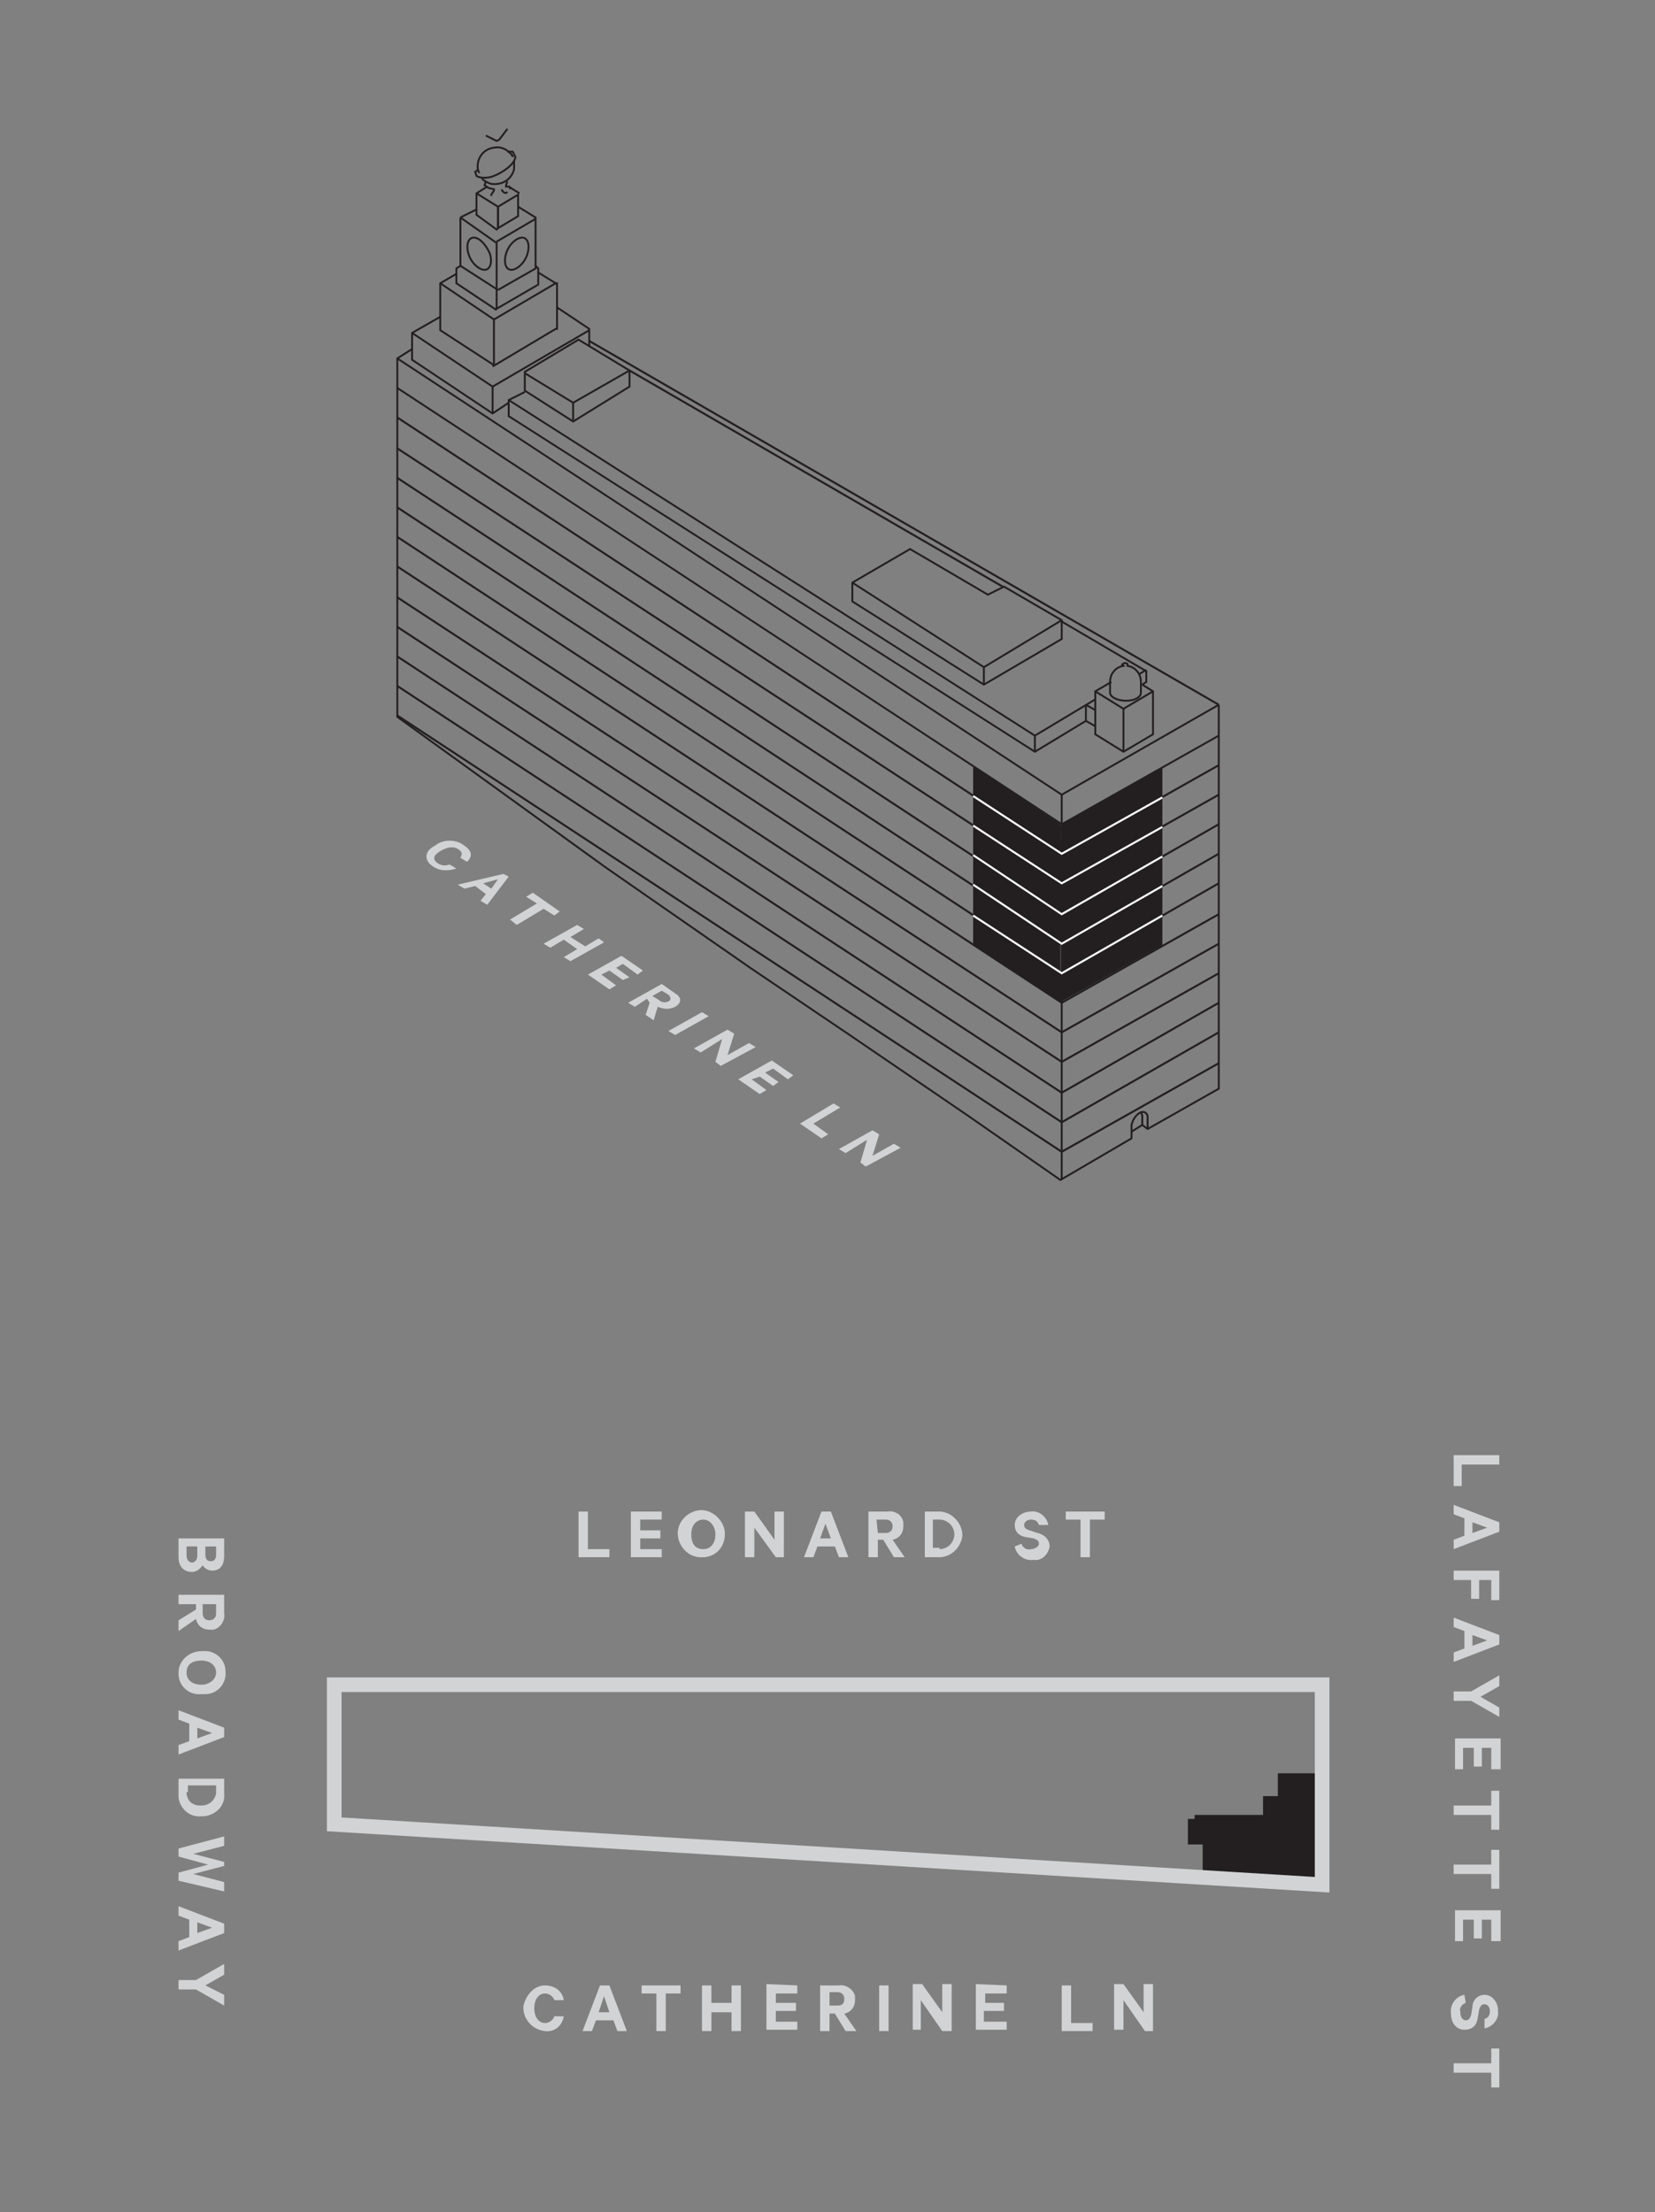 <?xml version="1.0" encoding="utf-8"?>
<!-- Generator: Adobe Illustrator 23.0.0, SVG Export Plug-In . SVG Version: 6.00 Build 0)  -->
<svg version="1.1" id="Layer_1" xmlns="http://www.w3.org/2000/svg" xmlns:xlink="http://www.w3.org/1999/xlink" x="0px" y="0px"
	 viewBox="0 0 123.3 164.8" style="enable-background:new 0 0 123.3 164.8;" xml:space="preserve">
<rect x="0" y="0" width="123.3" height="164.8" fill="#808080" stroke="none"/>
<style type="text/css">
	.st0{fill:#D2D3D4;}
	.st1{clip-path:url(#SVGID_2_);}
	.st2{fill:#231F20;}
	.st3{clip-path:url(#SVGID_4_);}
	.st4{fill:none;stroke:#D1D3D4;stroke-width:1.09;stroke-miterlimit:10;}
	.st5{clip-path:url(#SVGID_6_);}
	.st6{fill:none;stroke:#231F20;stroke-width:0.15;stroke-miterlimit:10;}
	.st7{enable-background:new    ;}
	.st8{fill:#D1D3D4;}
	.st9{fill:none;stroke:#231F20;stroke-width:0.14;stroke-miterlimit:10;}
	.st10{clip-path:url(#SVGID_8_);}
	.st11{clip-path:url(#SVGID_10_);}
	.st12{clip-path:url(#SVGID_12_);}
	.st13{clip-path:url(#SVGID_14_);}
	.st14{clip-path:url(#SVGID_16_);}
	.st15{fill:none;stroke:#FFFFFF;stroke-width:0.15;stroke-miterlimit:10;}
</style>
<title>residence_P_7-12_key</title>
<g>
	<path class="st0" d="M14.3,117.1c-0.6,0-1-0.4-1-1.1v-1.4h3.4v1.3c0,0.7-0.3,1.1-0.9,1.1c-0.3,0-0.6-0.2-0.7-0.4
		C14.9,116.9,14.6,117.1,14.3,117.1z M13.9,115.2v0.7c0,0.3,0.2,0.5,0.4,0.5s0.4-0.2,0.4-0.5v-0.7H13.9z M15.3,115.8
		c0,0.3,0.1,0.5,0.4,0.5s0.4-0.2,0.4-0.5v-0.6h-0.8L15.3,115.8z"/>
	<path class="st0" d="M14.6,119.5h-1.3v-0.7h3.4v1.4c0.1,0.5-0.3,1.1-0.8,1.2c-0.1,0-0.2,0-0.3,0c-0.5,0-0.9-0.3-1-0.8l-1.3,0.9
		v-0.8l1.3-0.8L14.6,119.5z M15.1,119.5v0.7c0,0.3,0.2,0.5,0.5,0.5s0.5-0.2,0.5-0.5v-0.7H15.1z"/>
	<path class="st0" d="M13.3,124.6c0-0.9,0.8-1.6,1.7-1.6c0,0,0.1,0,0.1,0c0.9-0.1,1.7,0.6,1.7,1.5c0.1,0.9-0.6,1.7-1.5,1.7
		c-0.1,0-0.2,0-0.3,0c-0.9,0.1-1.7-0.6-1.7-1.5C13.3,124.7,13.3,124.6,13.3,124.6z M16.1,124.6c0-0.5-0.4-0.9-1.1-0.9
		s-1.1,0.3-1.1,0.9s0.5,0.9,1.1,0.9S16.1,125.1,16.1,124.6z"/>
	<path class="st0" d="M16.7,129.4l-3.4,1.3V130l0.8-0.3v-1.3l-0.8-0.3v-0.7l3.4,1.3V129.4z M14.7,128.7v0.8l1.1-0.4L14.7,128.7z"/>
	<path class="st0" d="M16.7,132.4v1.2c0.1,0.9-0.6,1.6-1.5,1.7c-0.1,0-0.2,0-0.2,0c-0.9,0.1-1.6-0.6-1.7-1.4c0-0.1,0-0.2,0-0.2v-1.2
		H16.7z M13.9,133.5c0,0.6,0.4,1,1,1c0,0,0,0,0.1,0c0.6,0,1-0.4,1.1-0.9c0,0,0,0,0-0.1v-0.5h-2.1V133.5z"/>
	<path class="st0" d="M16.7,139l-2.3,0.6l2.3,0.6v0.7l-3.4-0.8v-0.6l2.2-0.6l-2.2-0.6v-0.6l3.4-0.9v0.7l-2.3,0.6l2.3,0.6L16.7,139z"
		/>
	<path class="st0" d="M16.7,144l-3.4,1.3v-0.7l0.8-0.3V143l-0.8-0.3V142l3.4,1.3V144z M14.7,143.2v0.8l1.1-0.4L14.7,143.2z"/>
	<path class="st0" d="M16.7,148.6v0.8l-2.1-1.2h-1.3v-0.7h1.3l2.1-1.2v0.8l-1.4,0.8L16.7,148.6z"/>
	<path class="st0" d="M111.7,108.4v0.7h-2.8v1.6h-0.6v-2.3H111.7z"/>
	<path class="st0" d="M111.7,114.1l-3.4,1.3v-0.7l0.8-0.3v-1.3l-0.8-0.3v-0.7l3.4,1.3V114.1z M109.7,113.4v0.8l1.1-0.4L109.7,113.4z
		"/>
	<path class="st0" d="M108.3,117h3.4v2.2h-0.6v-1.5h-0.9v1.4h-0.6v-1.4h-1.3V117z"/>
	<path class="st0" d="M111.7,122.5l-3.4,1.3v-0.7l0.8-0.3v-1.3l-0.8-0.3v-0.7l3.4,1.3V122.5z M109.7,121.8v0.8l1.1-0.4L109.7,121.8z
		"/>
	<path class="st0" d="M111.7,127.2v0.7l-2.1-1.2h-1.3V126h1.3l2.1-1.2v0.8l-1.4,0.8L111.7,127.2z"/>
	<path class="st0" d="M111.7,131.8h-0.6v-1.6h-0.7v1.4h-0.6v-1.4h-0.8v1.6h-0.6v-2.3h3.4V131.8z"/>
	<path class="st0" d="M111.7,133.4v2.9h-0.6v-1.1h-2.8v-0.7h2.8v-1.1L111.7,133.4z"/>
	<path class="st0" d="M111.7,137.8v2.9h-0.6v-1.1h-2.8v-0.7h2.8v-1.1H111.7z"/>
	<path class="st0" d="M111.7,144.6h-0.6V143h-0.7v1.4h-0.6V143h-0.8v1.6h-0.6v-2.3h3.4V144.6z"/>
	<path class="st0" d="M109.2,149.2c-0.3,0.1-0.5,0.4-0.4,0.7c0,0.4,0.2,0.6,0.4,0.6s0.3-0.1,0.4-0.4l0.1-0.6c0-0.5,0.4-0.9,0.9-0.9
		c0.6,0,1,0.6,1,1.1c0,0,0,0,0,0.1c0.1,0.6-0.4,1.2-1,1.3v-0.7c0.3-0.1,0.4-0.3,0.4-0.6c0-0.3-0.2-0.5-0.4-0.5s-0.3,0.1-0.4,0.4
		l-0.1,0.6c-0.1,0.6-0.4,0.9-1,0.9s-1-0.5-1-1.2c-0.1-0.7,0.4-1.3,1-1.4L109.2,149.2L109.2,149.2z"/>
	<path class="st0" d="M111.7,152.6v2.9h-0.6v-1.1h-2.8v-0.7h2.8v-1.1L111.7,152.6z"/>
	<path class="st0" d="M43.1,112.6h0.7v2.8h1.6v0.6h-2.3V112.6z"/>
	<path class="st0" d="M49.3,112.6v0.6h-1.6v0.8h1.5v0.6h-1.5v0.8h1.6v0.6H47v-3.4L49.3,112.6z"/>
	<path class="st0" d="M52.4,116c-1,0.1-1.8-0.7-1.9-1.6c-0.1-1,0.7-1.8,1.6-1.9s1.8,0.7,1.9,1.6c0,0.1,0,0.1,0,0.2
		c0,0.9-0.6,1.6-1.5,1.7C52.4,116,52.4,116,52.4,116z M52.4,113.2c-0.5,0-0.9,0.4-0.9,1.1s0.3,1.1,0.9,1.1s0.9-0.5,0.9-1.1
		S52.9,113.2,52.4,113.2L52.4,113.2z"/>
	<path class="st0" d="M58.4,116h-0.6l-1.6-2.2v2.2h-0.7v-3.4h0.7l1.5,2.1v-2.1h0.7V116z"/>
	<path class="st0" d="M61.9,112.6l1.3,3.4h-0.7l-0.3-0.8h-1.3l-0.3,0.8h-0.7l1.3-3.4L61.9,112.6z M61.1,114.6h0.8l-0.4-1.1
		L61.1,114.6z"/>
	<path class="st0" d="M65.4,114.7v1.3h-0.7v-3.4h1.4c0.5-0.1,1.1,0.2,1.2,0.8c0,0.1,0,0.2,0,0.3c0,0.5-0.3,0.9-0.8,1l0.9,1.3h-0.8
		l-0.8-1.3L65.4,114.7z M65.4,114.2H66c0.3,0,0.5-0.2,0.5-0.5s-0.2-0.5-0.5-0.5h-0.7L65.4,114.2z"/>
	<path class="st0" d="M68.9,112.6h1.2c0.9,0.1,1.6,0.9,1.6,1.8c-0.1,0.8-0.7,1.5-1.6,1.6h-1.2V112.6z M70,115.4
		c0.6,0,1.1-0.5,1.1-1.1c0-0.6-0.5-1.1-1.1-1.1h-0.5v2.1H70z"/>
	<path class="st0" d="M76.1,115c0.1,0.3,0.4,0.5,0.7,0.4c0.3,0,0.6-0.2,0.6-0.4s-0.1-0.3-0.4-0.4l-0.6-0.1c-0.5-0.1-0.8-0.4-0.8-0.9
		c0-0.6,0.6-1,1.2-1c0,0,0,0,0,0c0.6-0.1,1.2,0.4,1.3,1h-0.7c-0.1-0.3-0.3-0.4-0.6-0.4c-0.3,0-0.5,0.2-0.5,0.4s0.1,0.3,0.4,0.4
		l0.6,0.2c0.5,0.1,0.9,0.5,0.9,1c-0.1,0.6-0.6,1.1-1.2,1c0,0,0,0,0,0c-0.7,0.1-1.3-0.4-1.4-1L76.1,115z"/>
	<path class="st0" d="M79.4,112.6h2.9v0.6h-1.1v2.8h-0.7v-2.8h-1.1V112.6z"/>
	<path class="st0" d="M40.6,147.9c0.7,0,1.3,0.4,1.4,1.1h-0.7c-0.1-0.3-0.4-0.5-0.7-0.5c-0.5,0-0.8,0.5-0.8,1.1s0.3,1.1,0.8,1.1
		c0.3,0,0.6-0.2,0.7-0.5H42c-0.1,0.7-0.7,1.2-1.4,1.1c-1-0.1-1.7-1-1.6-1.9C39.2,148.6,39.8,147.9,40.6,147.9z"/>
	<path class="st0" d="M45.4,147.9l1.3,3.4H46l-0.3-0.8h-1.3l-0.3,0.8h-0.7l1.3-3.4H45.4z M44.6,149.9h0.8l-0.4-1.2L44.6,149.9z"/>
	<path class="st0" d="M47.8,147.9h2.9v0.6h-1.1v2.8h-0.7v-2.8h-1.1V147.9z"/>
	<path class="st0" d="M55.2,147.9v3.4h-0.7v-1.4H53v1.4h-0.7v-3.4H53v1.3h1.5v-1.3H55.2z"/>
	<path class="st0" d="M59.4,147.9v0.6h-1.6v0.7h1.5v0.6h-1.5v0.8h1.6v0.6h-2.3v-3.4L59.4,147.9z"/>
	<path class="st0" d="M61.8,150v1.3h-0.7v-3.4h1.4c0.5-0.1,1.1,0.3,1.2,0.8c0,0.1,0,0.2,0,0.3c0,0.5-0.3,0.9-0.8,1l0.9,1.3H63
		l-0.8-1.3H61.8z M61.8,149.4h0.6c0.4,0,0.5-0.2,0.5-0.5s-0.2-0.5-0.5-0.5h-0.6V149.4z"/>
	<path class="st0" d="M66.2,151.3h-0.7v-3.4h0.7V151.3z"/>
	<path class="st0" d="M70.8,151.3h-0.6l-1.6-2.3v2.2H68v-3.4h0.7l1.5,2.1v-2.1h0.7V151.3z"/>
	<path class="st0" d="M75,147.9v0.6h-1.6v0.7h1.4v0.6h-1.5v0.8H75v0.6h-2.3v-3.4L75,147.9z"/>
	<path class="st0" d="M79.1,147.9h0.7v2.8h1.6v0.6h-2.3V147.9z"/>
	<path class="st0" d="M85.9,151.3h-0.6l-1.6-2.3v2.2h-0.7v-3.4h0.7l1.5,2.1v-2.1h0.7V151.3L85.9,151.3z"/>
</g>
<g id="Layer_4">
	<g>
		<defs>
			<rect id="SVGID_1_" x="24" y="124.3" width="76.4" height="17.2"/>
		</defs>
		<clipPath id="SVGID_2_">
			<use xlink:href="#SVGID_1_"  style="overflow:visible;"/>
		</clipPath>
		<g class="st1">
			<polygon class="st2" points="89,135.2 94.1,135.2 94.1,133.8 95.2,133.8 95.2,132.1 98.5,132.1 98.5,140.6 89.9,140.1 89.9,140 
				89.6,139.9 89.6,137.4 88.5,137.4 88.5,135.5 89,135.5 			"/>
			<g>
				<defs>
					<rect id="SVGID_3_" x="24" y="124.3" width="76.4" height="17.2"/>
				</defs>
				<clipPath id="SVGID_4_">
					<use xlink:href="#SVGID_3_"  style="overflow:visible;"/>
				</clipPath>
				<g class="st3">
					<polygon class="st4" points="98.5,125.5 98.5,140.4 24.9,135.9 24.9,125.5 					"/>
				</g>
			</g>
		</g>
	</g>
	<g>
		<defs>
			<rect id="SVGID_5_" x="24.3" y="8.6" width="67.9" height="81.9"/>
		</defs>
		<clipPath id="SVGID_6_">
			<use xlink:href="#SVGID_5_"  style="overflow:visible;"/>
		</clipPath>
		<g class="st5">
			<polyline class="st6" points="90.8,57 79.1,63.6 29.6,31.1 			"/>
			<polyline class="st6" points="90.8,59.2 79.1,65.8 29.6,33.4 			"/>
			<polyline class="st6" points="90.8,61.4 79.1,68.1 29.6,35.6 			"/>
			<polyline class="st6" points="90.8,63.6 79.1,70.3 29.6,37.8 			"/>
			<polyline class="st6" points="90.8,65.8 79.1,72.5 29.6,40 			"/>
			<polyline class="st6" points="90.8,68.1 79.1,74.7 29.6,42.2 			"/>
			<polyline class="st6" points="90.8,70.3 79.1,76.9 29.6,44.5 			"/>
			<polyline class="st6" points="90.8,72.5 79.1,79.1 29.6,46.7 			"/>
			<polyline class="st6" points="90.8,74.7 79.1,81.4 29.6,48.9 			"/>
			<polyline class="st6" points="90.8,76.9 79.1,83.6 29.6,51.1 			"/>
			<polyline class="st6" points="90.8,79.2 79.1,85.8 29.6,53.3 			"/>
			<g class="st7">
				<path class="st8" d="M34.6,63c0.6,0.4,0.6,0.8,0.2,1.2l-0.5-0.3c0.1-0.2,0.2-0.4-0.1-0.6c-0.4-0.3-0.9-0.2-1.4,0.1
					c-0.5,0.3-0.6,0.6-0.2,0.9c0.3,0.2,0.6,0.2,0.9,0.1l0.5,0.3c-0.6,0.2-1.3,0.2-1.8-0.2c-0.6-0.4-0.6-1.1,0.2-1.5
					C33,62.5,34,62.5,34.6,63z"/>
			</g>
			<g class="st7">
				<path class="st8" d="M37.9,65.3l-1.6,2.1l-0.5-0.3l0.4-0.5L35.4,66l-0.8,0.2l-0.5-0.3l3.4-0.8L37.9,65.3z M36,65.8l0.6,0.4
					l0.5-0.7L36,65.8z"/>
			</g>
			<g class="st7">
				<path class="st8" d="M39.7,66.5l2,1.4l-0.4,0.3l-0.8-0.5l-2,1.2L38,68.5l2-1.2l-0.8-0.5L39.7,66.5z"/>
				<path class="st8" d="M45,70.2l-2.5,1.4L42,71.3l1-0.6L42,70l-1,0.6l-0.5-0.3l2.5-1.4l0.5,0.3l-1,0.6l1.1,0.7l1-0.6L45,70.2z"/>
				<path class="st8" d="M47.9,72.3l-0.4,0.3l-1.1-0.8l-0.5,0.3l1,0.7L46.4,73l-1-0.7l-0.6,0.3l1.1,0.8l-0.5,0.3l-1.6-1.1l2.5-1.4
					L47.9,72.3z"/>
				<path class="st8" d="M48.2,74.4L47.3,75l-0.5-0.3l2.5-1.4l1,0.7c0.5,0.3,0.5,0.7,0,1c-0.4,0.2-0.8,0.2-1.3,0l-0.3,1l-0.6-0.4
					l0.3-0.9L48.2,74.4z M48.6,74.2l0.5,0.3c0.2,0.2,0.5,0.2,0.7,0.1c0.2-0.1,0.2-0.3,0-0.5l-0.5-0.3L48.6,74.2z"/>
				<path class="st8" d="M50.3,77.1l-0.5-0.3l2.5-1.4l0.5,0.3L50.3,77.1z"/>
				<path class="st8" d="M53.7,79.4l-0.4-0.3l0.5-1.7l-1.6,1l-0.5-0.3l2.5-1.4l0.5,0.3l-0.5,1.6l1.6-0.9l0.5,0.3L53.7,79.4z"/>
				<path class="st8" d="M59.1,80.1l-0.4,0.3l-1.1-0.8L57,79.9l1,0.7l-0.4,0.3l-1-0.7L56,80.4l1.1,0.8l-0.5,0.3L55,80.4l2.5-1.4
					L59.1,80.1z"/>
				<path class="st8" d="M62.1,82.2l0.5,0.3l-2,1.2l1.1,0.8l-0.5,0.3l-1.6-1.1L62.1,82.2z"/>
			</g>
			<g class="st7">
				<path class="st8" d="M64.5,86.9l-0.4-0.3l0.5-1.7l-1.6,1l-0.5-0.3l2.5-1.4l0.5,0.3l-0.5,1.6l1.6-0.9l0.5,0.3L64.5,86.9z"/>
			</g>
			<polyline class="st9" points="90.8,54.8 79.1,61.4 29.6,28.9 			"/>
			<line class="st9" x1="79.1" y1="59.2" x2="79.1" y2="87.9"/>
			<line class="st9" x1="85.1" y1="83.8" x2="84.3" y2="84.3"/>
			<polyline class="st9" points="85.1,83.8 85.5,84.1 90.8,81.1 90.8,52.5 			"/>
			<polyline class="st9" points="90.8,52.5 79.1,59.2 29.6,26.7 			"/>
			<g>
				<defs>
					<rect id="SVGID_7_" x="24.3" y="8.6" width="67.9" height="81.9"/>
				</defs>
				<clipPath id="SVGID_8_">
					<use xlink:href="#SVGID_7_"  style="overflow:visible;"/>
				</clipPath>
				<g class="st10">
					<path class="st9" d="M85.1,83.8v-0.6c0-0.1,0-0.2-0.1-0.3"/>
					<path class="st9" d="M85.5,84.1v-0.9c0-0.2-0.2-0.5-0.6-0.3c-0.3,0.2-0.5,0.5-0.6,0.9v1l-5.3,3.1l-6.9-4.8l-8.8-6l-7.4-5
						l-10.8-7.5L29.6,53.4V26.7l1.1-0.7"/>
				</g>
			</g>
			<line class="st9" x1="80.9" y1="53.7" x2="80.9" y2="52.5"/>
			<line class="st9" x1="36.7" y1="28.8" x2="36.7" y2="30.8"/>
			<line class="st9" x1="80.9" y1="53.7" x2="81.6" y2="54.1"/>
			<line class="st9" x1="80.9" y1="52.5" x2="81.6" y2="52.9"/>
			<line class="st9" x1="37.1" y1="17" x2="37.1" y2="15.4"/>
			<line class="st9" x1="37.1" y1="17" x2="37.1" y2="15.4"/>
			<line class="st9" x1="36.8" y1="27.2" x2="36.8" y2="23.7"/>
			<polyline class="st9" points="37.9,30 36.7,30.8 30.7,26.8 30.7,24.8 32.8,23.6 			"/>
			<polyline class="st9" points="37.1,21.6 39.9,20 39.9,16.3 39.9,16.2 38.6,15.4 			"/>
			<g>
				<defs>
					<rect id="SVGID_9_" x="24.3" y="8.6" width="67.9" height="81.9"/>
				</defs>
				<clipPath id="SVGID_10_">
					<use xlink:href="#SVGID_9_"  style="overflow:visible;"/>
				</clipPath>
				<g class="st11">
					<path class="st9" d="M36.5,18.9c0.2,0.7,0,1.2-0.4,1.2s-1-0.5-1.2-1.2s0-1.2,0.4-1.2S36.2,18.2,36.5,18.9z"/>
					<path class="st9" d="M37.7,18.9c-0.2,0.7,0,1.2,0.4,1.2s1-0.5,1.2-1.2s0-1.2-0.4-1.2S37.9,18.2,37.7,18.9z"/>
				</g>
			</g>
			<line class="st9" x1="36.8" y1="23.8" x2="41.4" y2="21.1"/>
			<line class="st9" x1="32.8" y1="21.1" x2="36.8" y2="23.8"/>
			<line class="st9" x1="30.7" y1="24.8" x2="36.7" y2="28.8"/>
			<polyline class="st9" points="39.9,19.8 40.1,20 40.1,21.1 40.1,21.2 37,23 37,22.9 37,18 			"/>
			<polyline class="st9" points="34,20.4 32.8,21.1 32.8,24.6 32.8,24.6 36.8,27.2 			"/>
			<polyline class="st9" points="41.5,22.9 43.9,24.5 43.9,25.8 			"/>
			<line class="st9" x1="37" y1="18" x2="39.9" y2="16.3"/>
			<line class="st9" x1="34.3" y1="16.2" x2="35.5" y2="15.6"/>
			<line class="st9" x1="34.3" y1="16.2" x2="37" y2="18.1"/>
			<polyline class="st9" points="40.1,20.3 41.4,21.1 41.5,21.1 41.5,24.5 41.4,24.5 36.7,27.3 			"/>
			<line class="st9" x1="35.5" y1="14.4" x2="37.1" y2="15.4"/>
			<line class="st9" x1="37.9" y1="13.9" x2="38.7" y2="14.4"/>
			<g>
				<defs>
					<rect id="SVGID_11_" x="24.3" y="8.6" width="67.9" height="81.9"/>
				</defs>
				<clipPath id="SVGID_12_">
					<use xlink:href="#SVGID_11_"  style="overflow:visible;"/>
				</clipPath>
				<g class="st12">
					<path class="st9" d="M35.6,12.6c0,0.1-0.2,0.2-0.2,0.2l0.1,0.3c0.1,0.1,0.5,0.2,1,0.1s1.8-0.8,1.9-1.5l-0.2-0.4
						c-0.1,0-0.3,0-0.4,0"/>
				</g>
			</g>
			<polyline class="st9" points="36.2,10.1 37,10.5 37.2,10.4 37.8,9.6 			"/>
			<g>
				<defs>
					<rect id="SVGID_13_" x="24.3" y="8.6" width="67.9" height="81.9"/>
				</defs>
				<clipPath id="SVGID_14_">
					<use xlink:href="#SVGID_13_"  style="overflow:visible;"/>
				</clipPath>
				<g class="st13">
					<path class="st9" d="M38.3,12c0,0.2,0,0.4,0,0.6c-0.2,0.8-0.9,1.2-1.7,1.1c-0.3-0.1-0.5-0.2-0.7-0.4l0,0"/>
					<path class="st9" d="M35.7,12.9c0-0.1-0.1-0.2-0.1-0.3c-0.1-0.8,0.4-1.5,1.2-1.6c0.5-0.1,0.9,0.1,1.2,0.4
						c0.1,0.1,0.2,0.2,0.2,0.3"/>
					<path class="st9" d="M38,14.1c0,0,0-0.1,0-0.1c0,0,0-0.1-0.1-0.1c-0.1,0-0.2,0-0.2,0v-0.1l0.1-0.3"/>
					<path class="st9" d="M37.4,14.1c0,0.1,0,0.1,0.1,0.2s0.2,0.1,0.3,0"/>
				</g>
			</g>
			<polyline class="st9" points="36.6,14.6 36.6,14.5 36.8,14.2 36.8,14.1 36.4,14 36.1,13.8 36.2,13.5 			"/>
			<line class="st9" x1="34.3" y1="19.8" x2="37.1" y2="21.6"/>
			<polyline class="st9" points="37,23.1 34,21.1 34,21.1 34,20 34,20 34.3,19.8 34.3,19.8 34.3,16.2 			"/>
			<polyline class="st9" points="36.3,13.9 35.5,14.4 35.5,14.5 35.5,16 37,17.1 37.1,17 38.6,16.1 38.6,14.5 38.6,14.5 37.1,15.4 
							"/>
			<line class="st9" x1="63.5" y1="43.4" x2="73.3" y2="49.7"/>
			<polyline class="st9" points="85.9,51.5 83.7,52.8 81.6,51.5 			"/>
			<line class="st9" x1="83.7" y1="56" x2="83.7" y2="52.8"/>
			<polyline class="st9" points="81.6,52.1 77.1,54.8 37.9,29.8 			"/>
			<line class="st6" x1="90.8" y1="52.5" x2="43.9" y2="25.4"/>
			<line class="st6" x1="74.7" y1="43.7" x2="46.9" y2="27.6"/>
			<line class="st9" x1="77.1" y1="56" x2="77.1" y2="54.8"/>
			<line class="st9" x1="73.3" y1="51" x2="73.3" y2="49.7"/>
			<polygon class="st9" points="79.1,46.2 79.1,47.6 73.3,51 63.5,44.8 63.5,43.4 67.8,40.9 73.6,44.3 74.8,43.7 			"/>
			<line class="st9" x1="79.1" y1="46.2" x2="73.3" y2="49.7"/>
			<line class="st9" x1="46.9" y1="27.6" x2="42.7" y2="30"/>
			<polygon class="st9" points="39.1,29.1 39.1,27.8 39.1,27.7 43.1,25.3 46.9,27.6 46.9,28.8 46.9,28.8 42.7,31.4 			"/>
			<polyline class="st9" points="80.9,53.7 77.1,56 37.9,31 37.9,31 37.9,29.8 39.1,29.2 			"/>
			<line class="st9" x1="42.7" y1="30" x2="39.1" y2="27.8"/>
			<line class="st9" x1="42.7" y1="31.3" x2="42.7" y2="30"/>
			<polyline class="st9" points="85.1,51 85.4,50.8 85.4,50 79.1,46.3 			"/>
			<line class="st9" x1="85.4" y1="49.9" x2="84.9" y2="50.2"/>
			<line class="st9" x1="43.9" y1="24.6" x2="36.7" y2="28.8"/>
			<polyline class="st9" points="82.8,50.8 81.6,51.5 81.6,54.7 83.7,56 85.9,54.7 85.9,51.5 85.1,51 			"/>
			<g>
				<defs>
					<rect id="SVGID_15_" x="24.3" y="8.6" width="67.9" height="81.9"/>
				</defs>
				<clipPath id="SVGID_16_">
					<use xlink:href="#SVGID_15_"  style="overflow:visible;"/>
				</clipPath>
				<g class="st14">
					<path class="st9" d="M83.7,49.6c-0.6,0.1-1,0.6-1,1.2v0.8c0,0.3,0.5,0.6,1.2,0.6s1.1-0.3,1.1-0.6v-0.8c0-0.6-0.4-1.1-1-1.2
						v-0.1c0-0.1-0.1-0.1-0.2-0.1s-0.2,0.1-0.2,0.1L83.7,49.6z"/>
				</g>
			</g>
			<polygon class="st2" points="79.1,63.6 72.5,59.3 72.5,57.1 79,61.4 			"/>
			<polygon class="st2" points="86.6,59.3 79.1,63.6 79,61.5 86.6,57.2 			"/>
			<polygon class="st2" points="79.1,65.8 72.5,61.5 72.5,59.3 79.1,63.6 			"/>
			<polygon class="st2" points="86.6,61.6 79.1,65.8 79.1,63.5 86.6,59.4 			"/>
			<polygon class="st2" points="79.1,68.1 72.5,63.7 72.5,61.5 79.1,65.8 			"/>
			<polygon class="st2" points="86.6,63.8 79.1,68 79.1,65.8 86.6,61.6 			"/>
			<polygon class="st2" points="79.1,70.3 72.5,65.9 72.5,63.8 79.1,68.1 			"/>
			<polygon class="st2" points="86.6,66 79.1,70.3 79.1,68.1 86.6,63.8 			"/>
			<polygon class="st2" points="79,72.4 72.5,68.2 72.5,66 79,70.3 			"/>
			<polygon class="st2" points="86.6,68.2 79.1,72.4 79.1,70.3 86.6,66 			"/>
			<polygon class="st2" points="79.1,74.7 72.5,70.4 72.5,68.2 79.1,72.5 			"/>
			<polygon class="st2" points="86.6,70.4 79.1,74.6 79.1,72.5 86.6,68.2 			"/>
			<polyline class="st15" points="72.5,59.3 79.1,63.6 86.6,59.4 			"/>
			<polyline class="st15" points="72.5,61.5 79.1,65.8 86.6,61.6 			"/>
			<polyline class="st15" points="72.5,63.7 79.1,68.1 86.6,63.8 			"/>
			<polyline class="st15" points="72.5,65.9 79.1,70.3 86.6,66 			"/>
			<polyline class="st15" points="72.5,68.2 79.1,72.5 86.6,68.2 			"/>
		</g>
	</g>
</g>
</svg>
